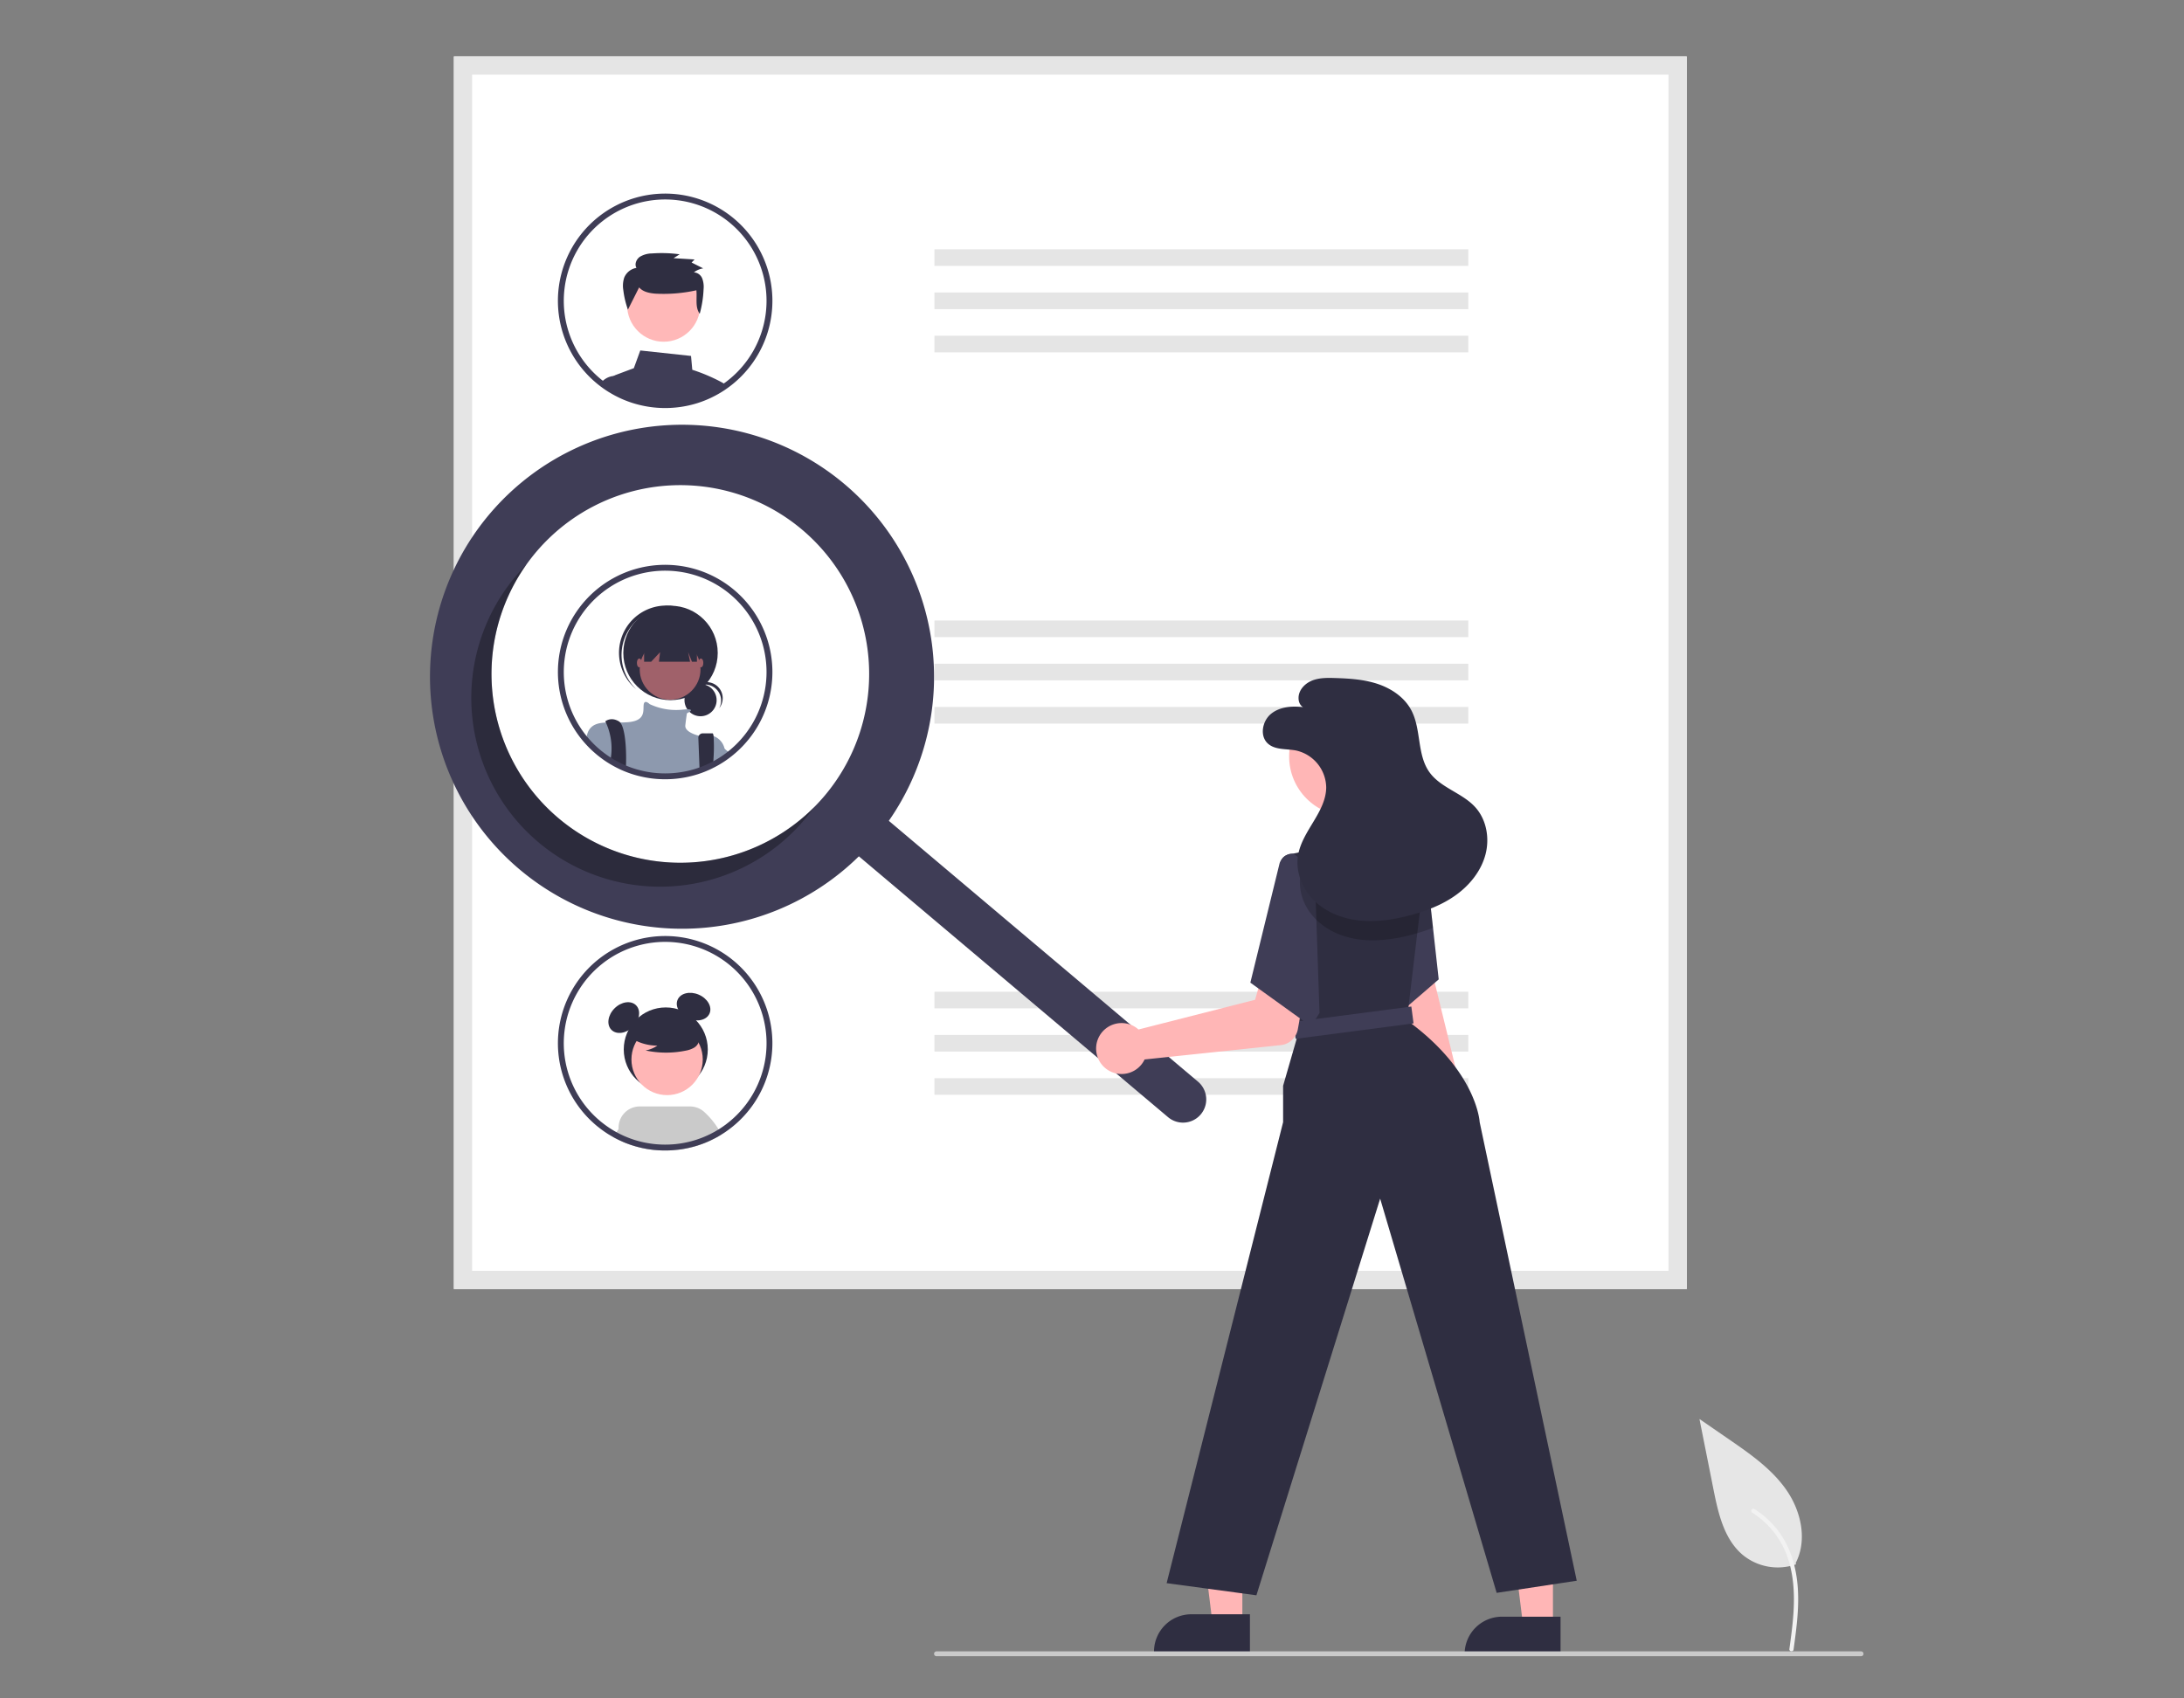 <?xml version="1.0" encoding="UTF-8" standalone="no"?>
<svg
   id="currentIllo"
   data-name="Layer 1"
   width="900"
   height="700"
   viewBox="0 0 900 700"
   class="injected-svg DownloadModal__ImageFile-sc-p17csy-5 iIfSkb grid_media"
   version="1.1"
   sodipodi:docname="undraw_people_search_re_5rre.svg"
   inkscape:version="1.1.1 (3bf5ae0d25, 2021-09-20)"
   xmlns:inkscape="http://www.inkscape.org/namespaces/inkscape"
   xmlns:sodipodi="http://sodipodi.sourceforge.net/DTD/sodipodi-0.dtd"
   xmlns="http://www.w3.org/2000/svg"
   xmlns:svg="http://www.w3.org/2000/svg">
  <rect x="0" y="0" width="900" height="700" fill="#808080" stroke="none"/>
  <defs
     id="defs4048" />
  <sodipodi:namedview
     id="namedview4046"
     pagecolor="#ffffff"
     bordercolor="#111111"
     borderopacity="1"
     inkscape:pageshadow="0"
     inkscape:pageopacity="0"
     inkscape:pagecheckerboard="1"
     showgrid="false"
     height="700px"
     inkscape:zoom="0.9029697"
     inkscape:cx="476.20645"
     inkscape:cy="301.782"
     inkscape:window-width="1920"
     inkscape:window-height="1027"
     inkscape:window-x="1272"
     inkscape:window-y="42"
     inkscape:window-maximized="1"
     inkscape:current-layer="currentIllo" />
  <path
     id="e846ef3a-3b5e-448c-8d47-a4173376229f-250"
     data-name="Path 461"
     d="m 740.128,644.745 a 22.728,22.728 0 0 1 -21.947,-3.866 c -7.687,-6.452 -10.1,-17.081 -12.058,-26.924 l -5.8,-29.112 12.143,8.362 c 8.733,6.013 17.662,12.219 23.709,20.929 6.047,8.71 8.686,20.6 3.828,30.024"
     fill="#e6e6e6" />
  <path
     id="b0167a87-6d3c-4fe1-a02f-2e6974de103a-251"
     data-name="Path 462"
     d="m 739.09,679.991 c 1.229,-8.953 2.493,-18.02 1.631,-27.069 -0.766,-8.036 -3.217,-15.885 -8.209,-22.321 a 37.132,37.132 0 0 0 -9.527,-8.633 c -0.953,-0.6 -1.829,0.909 -0.881,1.507 a 35.3,35.3 0 0 1 13.963,16.847 c 3.04,7.732 3.528,16.161 3,24.374 -0.317,4.967 -0.988,9.9 -1.665,14.83 a 0.9,0.9 0 0 0 0.61,1.074 0.878,0.878 0 0 0 1.074,-0.61 z"
     fill="#f2f2f2" />
  <path
     d="M 695.078,531.291 H 187.044 V 23.257 h 508.034 z"
     fill="#ffffff"
     id="path3941" />
  <path
     d="M 695.078,531.291 H 187.044 V 23.257 H 695.078 Z M 194.55,523.785 H 687.572 V 30.763 H 194.55 Z"
     fill="#e5e5e5"
     id="path3943" />
  <rect
     x="385.078"
     y="102.739"
     width="220"
     height="6.853"
     fill="#e5e5e5"
     id="rect3945" />
  <rect
     x="385.078"
     y="120.557"
     width="220"
     height="6.853"
     fill="#e5e5e5"
     id="rect3947" />
  <rect
     x="385.078"
     y="138.375"
     width="220"
     height="6.853"
     fill="#e5e5e5"
     id="rect3949" />
  <rect
     x="385.078"
     y="255.739"
     width="220"
     height="6.853"
     fill="#e5e5e5"
     id="rect3951" />
  <rect
     x="385.078"
     y="273.557"
     width="220"
     height="6.853"
     fill="#e5e5e5"
     id="rect3953" />
  <rect
     x="385.078"
     y="291.375"
     width="220"
     height="6.853"
     fill="#e5e5e5"
     id="rect3955" />
  <rect
     x="385.078"
     y="408.739"
     width="220"
     height="6.853"
     fill="#e5e5e5"
     id="rect3957" />
  <rect
     x="385.078"
     y="426.558"
     width="220"
     height="6.853"
     fill="#e5e5e5"
     id="rect3959" />
  <rect
     x="385.078"
     y="444.376"
     width="220"
     height="6.853"
     fill="#e5e5e5"
     id="rect3961" />
  <path
     d="m 297.007,157.341 a 73.485,73.485 0 0 0 -11.725,-4.934 l -0.516,-5.704 -20.911,-2.253 -2.658,7.29 -7.504,2.816 a 3.653,3.653 0 0 0 -0.762,0.397 h -0.008 a 3.718,3.718 0 0 0 -1.587,2.475 3.801,3.801 0 0 0 0.056,1.491 l 0.397,1.626 c 0.571,0.341 1.158,0.666 1.745,0.976 l 0.373,0.19 c 0.857,0.444 1.729,0.865 2.626,1.253 0.182,0.079 0.381,0.159 0.563,0.238 0.016,0.008 0.024,0.008 0.04,0.016 0.421,0.175 0.841,0.341 1.269,0.5 a 41.691,41.691 0 0 0 4.3,1.38 44.214,44.214 0 0 0 11.4,1.491 c 1.404,0 2.792,-0.064 4.165,-0.198 a 44.039,44.039 0 0 0 9.234,-1.864 c 0.008,0 0.016,-0.008 0.024,-0.008 a 43.341,43.341 0 0 0 5.545,-2.197 c 0.008,-0.008 0.024,-0.008 0.032,-0.016 0.404,-0.19 0.793,-0.397 1.19,-0.595 l 0.19,-0.095 c 0.317,-0.167 0.635,-0.333 0.952,-0.508 0.793,-0.436 1.571,-0.896 2.34,-1.388 0.214,-0.127 0.421,-0.262 0.635,-0.405 0.301,-0.198 0.603,-0.405 0.896,-0.619 -0.738,-0.476 -1.507,-0.928 -2.3,-1.356 z"
     fill="#3f3d56"
     id="path3963" />
  <path
     d="m 257.763,160.855 -1.309,-5.91 h -3.419 a 0.818,0.818 0 0 0 -0.103,0.008 h -0.008 a 7.409,7.409 0 0 0 -3.443,1.19 7.625,7.625 0 0 0 -1.84,1.65 c 1.015,0.769 2.07,1.483 3.157,2.166 l 0.048,0.024 c 0.309,0.19 0.627,0.381 0.944,0.563 0.571,0.341 1.158,0.666 1.745,0.976 l 0.373,0.19 c 0.857,0.444 1.729,0.865 2.626,1.253 0.182,0.079 0.381,0.159 0.563,0.238 0.016,0.008 0.024,0.008 0.04,0.016 0.421,0.175 0.841,0.341 1.269,0.5 z"
     fill="#3f3d56"
     id="path3965" />
  <circle
     cx="273.491"
     cy="125.784"
     r="15.06"
     fill="#ffb8b8"
     id="circle3967" />
  <path
     d="m 263.379,118.448 c 1.559,1.845 4.197,2.366 6.631,2.579 a 62.454,62.454 0 0 0 16.96,-1.385 c 0.345,3.341 -0.595,6.944 1.373,9.693 a 44.998,44.998 0 0 0 1.599,-10.201 9.764,9.764 0 0 0 -0.565,-4.369 4.018,4.018 0 0 0 -3.423,-2.524 8.579,8.579 0 0 1 3.827,-1.636 l -4.782,-2.403 1.228,-1.261 -8.657,-0.53 2.507,-1.593 a 54.373,54.373 0 0 0 -11.391,-0.36 9.778,9.778 0 0 0 -5.038,1.4 c -1.429,1.022 -2.255,3.054 -1.368,4.555 a 6.613,6.613 0 0 0 -5.04,3.999 10.676,10.676 0 0 0 -0.383,5.132 36.375,36.375 0 0 0 1.907,8.069 z"
     fill="#2f2e41"
     id="path3969" />
  <path
     d="m 315.839,109.458 a 44.193,44.193 0 1 0 -76.369,41.98 c 0.397,0.5 0.809,1 1.23,1.483 0.032,0.032 0.055,0.064 0.087,0.095 a 42.863,42.863 0 0 0 3.292,3.395 c 0.302,0.278 0.619,0.563 0.936,0.833 0.603,0.539 1.222,1.055 1.864,1.547 0.254,0.198 0.5,0.397 0.762,0.587 1.015,0.769 2.07,1.483 3.157,2.166 l 0.048,0.024 c 0.309,0.19 0.627,0.381 0.944,0.563 0.571,0.341 1.158,0.666 1.745,0.976 l 0.373,0.19 c 0.857,0.444 1.729,0.865 2.626,1.253 0.182,0.079 0.381,0.159 0.563,0.238 0.016,0.008 0.024,0.008 0.04,0.016 0.421,0.175 0.841,0.341 1.269,0.5 a 41.693,41.693 0 0 0 4.3,1.38 44.214,44.214 0 0 0 11.4,1.491 c 1.404,0 2.792,-0.064 4.165,-0.198 a 44.039,44.039 0 0 0 9.234,-1.864 c 0.008,0 0.016,-0.008 0.024,-0.008 a 43.34,43.34 0 0 0 5.545,-2.197 c 0.008,-0.008 0.024,-0.008 0.032,-0.016 0.404,-0.19 0.793,-0.397 1.19,-0.595 l 0.19,-0.095 c 0.317,-0.167 0.635,-0.333 0.952,-0.508 0.793,-0.436 1.571,-0.896 2.34,-1.388 0.214,-0.127 0.421,-0.262 0.635,-0.405 0.301,-0.198 0.603,-0.405 0.896,-0.619 0.389,-0.27 0.777,-0.547 1.158,-0.833 0.119,-0.087 0.246,-0.174 0.365,-0.27 a 44.177,44.177 0 0 0 15.009,-49.723 z m -16.468,47.795 c -0.262,0.206 -0.531,0.405 -0.801,0.587 -0.262,0.198 -0.523,0.389 -0.793,0.563 -0.23,0.167 -0.46,0.325 -0.698,0.476 l -0.071,0.048 c -0.175,0.119 -0.349,0.23 -0.524,0.341 q -0.988,0.619 -1.999,1.19 l -0.214,0.119 c -0.301,0.167 -0.603,0.325 -0.904,0.484 -0.04,0.024 -0.087,0.04 -0.127,0.063 l -0.048,0.024 c -0.381,0.198 -0.77,0.389 -1.158,0.571 a 38.911,38.911 0 0 1 -4.625,1.872 c -0.206,0.071 -0.413,0.143 -0.619,0.206 a 41.61,41.61 0 0 1 -8.742,1.777 c -1.301,0.119 -2.618,0.182 -3.943,0.182 a 41.211,41.211 0 0 1 -10.781,-1.412 39.172,39.172 0 0 1 -5.291,-1.793 c -0.087,-0.04 -0.183,-0.071 -0.27,-0.111 -0.095,-0.04 -0.182,-0.071 -0.27,-0.111 -0.095,-0.04 -0.182,-0.079 -0.278,-0.127 -0.746,-0.325 -1.484,-0.682 -2.205,-1.055 l -0.349,-0.182 c -0.881,-0.46 -1.745,-0.952 -2.586,-1.476 -0.246,-0.151 -0.5,-0.309 -0.738,-0.476 -0.063,-0.04 -0.119,-0.079 -0.182,-0.119 -0.563,-0.373 -1.126,-0.762 -1.674,-1.166 -0.373,-0.278 -0.746,-0.555 -1.111,-0.841 -0.611,-0.46 -1.198,-0.952 -1.769,-1.46 -0.301,-0.254 -0.595,-0.531 -0.88,-0.793 a 40.306,40.306 0 0 1 -3.189,-3.3 c -0.333,-0.381 -0.658,-0.762 -0.968,-1.158 a 3.022,3.022 0 0 1 -0.198,-0.246 41.773,41.773 0 1 1 58.005,7.322 z"
     fill="#3f3d56"
     id="path3971" />
  <path
     d="m 315.84,262.459 a 44.193,44.193 0 1 0 -76.369,41.98 c 0.397,0.5 0.809,1 1.229,1.483 0.032,0.032 0.055,0.064 0.087,0.095 a 42.945,42.945 0 0 0 3.292,3.395 c 0.301,0.278 0.619,0.563 0.936,0.833 0.603,0.539 1.222,1.055 1.864,1.547 a 43.451,43.451 0 0 0 3.919,2.753 l 0.048,0.024 c 0.88,0.547 1.777,1.055 2.689,1.539 l 0.373,0.19 c 0.857,0.444 1.729,0.865 2.626,1.253 0.182,0.079 0.381,0.159 0.563,0.238 0.016,0.008 0.024,0.008 0.04,0.016 a 42.929,42.929 0 0 0 5.569,1.88 44.211,44.211 0 0 0 11.399,1.491 c 1.404,0 2.792,-0.063 4.165,-0.198 a 44.034,44.034 0 0 0 9.234,-1.864 c 0.008,0 0.016,-0.008 0.024,-0.008 a 43.317,43.317 0 0 0 5.545,-2.197 c 0.008,-0.008 0.024,-0.008 0.032,-0.016 0.404,-0.19 0.793,-0.397 1.19,-0.595 l 0.191,-0.095 c 0.317,-0.167 0.634,-0.333 0.952,-0.508 0.793,-0.436 1.571,-0.896 2.34,-1.388 0.214,-0.127 0.42,-0.262 0.634,-0.405 0.698,-0.46 1.388,-0.952 2.054,-1.452 0.119,-0.087 0.246,-0.174 0.365,-0.27 a 44.179,44.179 0 0 0 15.009,-49.723 z"
     fill="#ffffff"
     id="path3973" />
  <circle
     id="f2095780-2301-4cc1-9693-3d089d317ca1"
     data-name="Ellipse 188"
     cx="288.689"
     cy="288.578"
     r="6.623"
     fill="#2f2e41" />
  <path
     id="fe36a822-bf42-420c-ba8a-fcca90365ca6-252"
     data-name="Path 969"
     d="m 290.534,282.137 a 6.624,6.624 0 0 1 5.831,9.767 6.622,6.622 0 1 0 -11.001,-7.276 6.607,6.607 0 0 1 5.171,-2.491 z"
     fill="#2f2e41" />
  <circle
     id="e26e4994-e49f-47aa-919e-dc7dee2cb7c3"
     data-name="Ellipse 189"
     cx="276.312"
     cy="269.107"
     r="19.456"
     fill="#2f2e41" />
  <path
     id="ac420ffb-80fa-461b-bc18-228b12874f63-253"
     data-name="Path 970"
     d="m 261.042,257.036 a 19.453,19.453 0 0 1 26.964,-2.04 c -0.159,-0.151 -0.317,-0.304 -0.482,-0.451 a 19.456,19.456 0 0 0 -25.964,28.983 q 0.055,0.05 0.111,0.099 c 0.165,0.147 0.335,0.286 0.504,0.426 a 19.453,19.453 0 0 1 -1.132,-27.017 z"
     fill="#2f2e41" />
  <circle
     id="a12696bc-31d6-40e2-aafc-0c11595f0891"
     data-name="Ellipse 190"
     cx="276.147"
     cy="275.868"
     r="12.531"
     fill="#a0616a" />
  <path
     d="m 298.57,308.517 v 4.204 c -0.77,0.492 -1.547,0.952 -2.34,1.388 -0.317,0.174 -0.634,0.341 -0.952,0.508 l -0.191,0.095 c -0.397,0.198 -0.786,0.405 -1.19,0.595 -0.008,0.008 -0.024,0.008 -0.032,0.016 a 43.317,43.317 0 0 1 -5.545,2.197 c -0.008,0 -0.015,0.008 -0.024,0.008 a 44.034,44.034 0 0 1 -9.234,1.864 c -1.372,0.135 -2.761,0.198 -4.165,0.198 a 44.211,44.211 0 0 1 -11.399,-1.491 42.929,42.929 0 0 1 -5.569,-1.88 c -0.016,-0.008 -0.024,-0.008 -0.04,-0.016 -0.182,-0.079 -0.381,-0.159 -0.563,-0.238 -0.896,-0.389 -1.769,-0.809 -2.626,-1.253 l -0.373,-0.19 c -0.913,-0.484 -1.809,-0.992 -2.689,-1.539 l -0.048,-0.024 a 43.451,43.451 0 0 1 -3.919,-2.753 c -0.643,-0.492 -1.261,-1.007 -1.864,-1.547 -0.317,-0.27 -0.634,-0.555 -0.936,-0.833 a 42.947,42.947 0 0 1 -3.292,-3.395 16.049,16.049 0 0 1 0.603,-2.435 l 0.008,-0.008 a 3.562,3.562 0 0 1 0.167,-0.397 3.164,3.164 0 0 1 0.151,-0.333 c 1.42,-2.657 3.99,-3.316 7.179,-3.459 1.801,-0.079 3.792,0.008 5.894,-0.016 1.111,-0.008 2.261,-0.048 3.411,-0.151 7.258,-0.658 5.942,-4.942 6.267,-7.251 0.325,-2.237 2.34,-0.301 2.475,-0.174 l 0.008,0.008 a 25.6,25.6 0 0 0 13.169,2.308 c 0.777,-0.095 1.555,-0.151 2.332,-0.174 2.047,-0.024 1.602,0.563 0.897,1.047 a 8.872,8.872 0 0 1 -1.071,0.603 c 0,0 -0.325,1.983 -0.658,4.95 -0.317,2.84 5.125,4.173 5.577,4.276 a 0.048,0.048 0 0 0 0.032,0.008 10.926,10.926 0 0 1 6.037,0.159 h 0.008 a 7.154,7.154 0 0 1 4.506,5.125 z"
     fill="#8d99ae"
     id="path3980" />
  <path
     d="m 258.009,313.617 c 0,0.587 -0.015,1.15 -0.04,1.682 -0.008,0.317 -0.024,0.627 -0.04,0.92 -0.016,-0.008 -0.024,-0.008 -0.04,-0.016 -0.182,-0.079 -0.381,-0.159 -0.563,-0.238 -0.896,-0.389 -1.769,-0.809 -2.626,-1.253 l -0.373,-0.19 c -0.913,-0.484 -1.809,-0.992 -2.689,-1.539 0.024,-0.278 0.064,-0.555 0.103,-0.833 0.087,-0.611 0.159,-1.23 0.206,-1.84 a 25.531,25.531 0 0 0 -2.261,-12.502 v -0.008 c -0.159,-0.317 -0.254,-0.492 -0.254,-0.492 0,0 2.308,-1.983 5.6,0 a 1.981,1.981 0 0 1 0.548,0.476 c 1.983,2.34 2.522,10.21 2.427,15.834 z"
     fill="#2f2e41"
     id="path3982" />
  <path
     d="m 294.032,312.538 c -0.032,0.888 -0.079,1.817 -0.135,2.761 v 0.008 c -0.008,0.008 -0.024,0.008 -0.032,0.016 a 43.317,43.317 0 0 1 -5.545,2.197 c -0.008,0 -0.015,0.008 -0.024,0.008 l -0.087,-2.229 -0.008,-0.294 -0.42,-10.852 a 1.821,1.821 0 0 1 1.817,-1.904 h 4.022 c 0.198,0 0.341,0.405 0.437,1.134 v 0.008 a 68.744,68.744 0 0 1 -0.024,9.147 z"
     fill="#2f2e41"
     id="path3984" />
  <path
     id="e6a5f050-bb79-4898-9f1b-a16710d0980e-254"
     data-name="Path 975"
     d="m 265.43,260.204 v 12.534 h 2.902 l 3.693,-3.957 -0.494,3.957 h 12.827 l -0.793,-3.957 1.587,3.957 h 2.045 v -12.534 z"
     fill="#2f2e41" />
  <ellipse
     id="bcc9b546-fa99-40e5-8b80-3cc98cb6450e"
     data-name="Ellipse 191"
     cx="263.451"
     cy="273.23"
     rx="0.989"
     ry="1.813"
     fill="#a0616a" />
  <ellipse
     id="aac24dc1-8688-403d-884a-09279027a7ab"
     data-name="Ellipse 192"
     cx="288.843"
     cy="273.23"
     rx="0.989"
     ry="1.813"
     fill="#a0616a" />
  <path
     d="m 301.259,310.865 c -0.666,0.5 -1.356,0.992 -2.054,1.452 -0.214,0.143 -0.42,0.278 -0.634,0.405 -0.77,0.492 -1.547,0.952 -2.34,1.388 -0.317,0.174 -0.634,0.341 -0.952,0.508 v -8.742 c 0,0 1.269,1.015 3.292,2.705 0.254,0.214 0.516,0.436 0.793,0.674 0.587,0.492 1.222,1.031 1.896,1.61 z"
     fill="#8d99ae"
     id="path3989" />
  <path
     d="m 315.84,262.459 a 44.193,44.193 0 1 0 -76.369,41.98 c 0.397,0.5 0.809,1 1.229,1.483 0.032,0.032 0.055,0.064 0.087,0.095 a 42.945,42.945 0 0 0 3.292,3.395 c 0.301,0.278 0.619,0.563 0.936,0.833 0.603,0.539 1.222,1.055 1.864,1.547 a 43.451,43.451 0 0 0 3.919,2.753 l 0.048,0.024 c 0.88,0.547 1.777,1.055 2.689,1.539 l 0.373,0.19 c 0.857,0.444 1.729,0.865 2.626,1.253 0.182,0.079 0.381,0.159 0.563,0.238 0.016,0.008 0.024,0.008 0.04,0.016 a 42.929,42.929 0 0 0 5.569,1.88 44.211,44.211 0 0 0 11.399,1.491 c 1.404,0 2.792,-0.063 4.165,-0.198 a 44.034,44.034 0 0 0 9.234,-1.864 c 0.008,0 0.016,-0.008 0.024,-0.008 a 43.317,43.317 0 0 0 5.545,-2.197 c 0.008,-0.008 0.024,-0.008 0.032,-0.016 0.404,-0.19 0.793,-0.397 1.19,-0.595 l 0.191,-0.095 c 0.317,-0.167 0.634,-0.333 0.952,-0.508 0.793,-0.436 1.571,-0.896 2.34,-1.388 0.214,-0.127 0.42,-0.262 0.634,-0.405 0.698,-0.46 1.388,-0.952 2.054,-1.452 0.119,-0.087 0.246,-0.174 0.365,-0.27 a 44.179,44.179 0 0 0 15.009,-49.723 z m -16.469,47.795 c -0.262,0.206 -0.531,0.405 -0.801,0.587 -0.262,0.198 -0.524,0.389 -0.793,0.563 -0.23,0.167 -0.46,0.325 -0.698,0.476 -0.198,0.135 -0.397,0.262 -0.595,0.389 q -0.987,0.619 -1.999,1.19 l -0.215,0.119 c -0.301,0.167 -0.603,0.325 -0.904,0.484 -0.04,0.024 -0.087,0.04 -0.127,0.064 l -0.048,0.024 c -0.381,0.198 -0.769,0.389 -1.158,0.571 a 38.893,38.893 0 0 1 -4.625,1.872 c -0.206,0.071 -0.413,0.143 -0.619,0.206 a 41.612,41.612 0 0 1 -8.742,1.777 c -1.301,0.119 -2.618,0.182 -3.943,0.182 a 41.213,41.213 0 0 1 -10.781,-1.412 39.181,39.181 0 0 1 -5.291,-1.793 c -0.182,-0.071 -0.365,-0.151 -0.54,-0.222 -0.095,-0.04 -0.182,-0.079 -0.278,-0.127 -0.746,-0.325 -1.483,-0.682 -2.205,-1.055 l -0.349,-0.182 c -0.88,-0.46 -1.745,-0.952 -2.586,-1.475 -0.309,-0.19 -0.619,-0.389 -0.92,-0.595 -0.952,-0.627 -1.88,-1.301 -2.785,-2.007 -0.611,-0.46 -1.198,-0.952 -1.769,-1.46 -0.301,-0.254 -0.595,-0.531 -0.88,-0.793 a 40.363,40.363 0 0 1 -3.189,-3.3 c -0.333,-0.381 -0.658,-0.762 -0.968,-1.158 a 3.015,3.015 0 0 1 -0.198,-0.246 41.773,41.773 0 1 1 58.005,7.322 z"
     fill="#3f3d56"
     id="path3991" />
  <circle
     cx="274.355"
     cy="432.533"
     r="17.315"
     fill="#2f2e41"
     id="circle3993" />
  <ellipse
     cx="-114.804"
     cy="478.314"
     rx="7.165"
     ry="5.373"
     transform="rotate(-45)"
     fill="#2f2e41"
     id="ellipse3995" />
  <ellipse
     cx="-269.259"
     cy="425.814"
     rx="5.373"
     ry="7.165"
     transform="rotate(-66.87)"
     fill="#2f2e41"
     id="ellipse3997" />
  <path
     d="m 295.065,466.119 -2.04,-3.21 a 8.007,8.007 0 0 0 -14.64,6.49 l 0.58,2.08 0.66,2.36 a 45.21,45.21 0 0 0 7.88,-1.72 0.034,0.034 0 0 0 0.02,-0.01 42.148,42.148 0 0 0 5.55,-2.2 c 0.01,-0.01 0.019,-0.01 0.03,-0.02 0.4,-0.19 0.79,-0.39 1.19,-0.59 a 1.735,1.735 0 0 0 0.19,-0.1 c 0.32,-0.16 0.64,-0.33 0.95,-0.5 q 0.48,-0.255 0.93,-0.54 z"
     fill="#cacaca"
     id="path3999" />
  <circle
     cx="274.904"
     cy="436.666"
     r="14.695"
     fill="#ffb6b6"
     id="circle4001" />
  <path
     d="m 296.125,465.489 a 31.785,31.785 0 0 0 -5.97,-7.24 8.729,8.729 0 0 0 -5.82,-2.22 h -20.7 a 8.724,8.724 0 0 0 -8.71,9.28 8.937,8.937 0 0 0 0.36,1.98 9.397,9.397 0 0 0 0.55,1.36 l 1.02,2.04 c 0.08,0.03 0.16,0.07 0.24,0.1 0.02,0.01 0.03,0.01 0.04,0.02 0.42,0.17 0.84,0.34 1.27,0.5 a 41.349,41.349 0 0 0 4.3,1.38 43.328,43.328 0 0 0 7.16,1.29 c 1.41,0.13 2.82,0.2 4.24,0.2 1.41,0 2.79,-0.07 4.17,-0.2 0.45,-0.04 0.9,-0.09 1.35,-0.14 a 45.21,45.21 0 0 0 7.88,-1.72 0.034,0.034 0 0 0 0.02,-0.01 42.148,42.148 0 0 0 5.55,-2.2 c 0.01,-0.01 0.019,-0.01 0.03,-0.02 0.4,-0.19 0.79,-0.39 1.19,-0.59 a 1.735,1.735 0 0 0 0.19,-0.1 c 0.32,-0.16 0.64,-0.33 0.95,-0.5 q 0.48,-0.255 0.93,-0.54 c 0.32,-0.17 0.62,-0.36 0.93,-0.55 -0.38,-0.75 -0.77,-1.45 -1.17,-2.12 z"
     fill="#cacaca"
     id="path4003" />
  <path
     d="m 267.385,458.709 a 8.001,8.001 0 0 0 -10.62,3.82 l -1.84,2.78 -0.88,1.33 -1.34,2.02 c 0.28,0.15 0.55,0.3 0.83,0.45 l 0.37,0.19 c 0.86,0.44 1.73,0.86 2.63,1.25 0.1,0.05 0.21,0.09 0.32,0.14 0.08,0.03 0.16,0.07 0.24,0.1 0.02,0.01 0.03,0.01 0.04,0.02 0.42,0.17 0.84,0.34 1.27,0.5 a 41.349,41.349 0 0 0 4.3,1.38 43.328,43.328 0 0 0 7.16,1.29 l 0.7,-2.37 0.68,-2.26 a 8.013,8.013 0 0 0 -3.86,-10.64 z"
     fill="#cacaca"
     id="path4005" />
  <path
     d="m 259.463,427.423 a 19.986,19.986 0 0 0 11.422,3.53 12.248,12.248 0 0 1 -4.854,1.997 40.3,40.3 0 0 0 16.461,0.092 10.654,10.654 0 0 0 3.446,-1.184 4.361,4.361 0 0 0 2.127,-2.845 c 0.361,-2.063 -1.247,-3.938 -2.917,-5.201 a 21.519,21.519 0 0 0 -18.083,-3.613 9.903,9.903 0 0 0 -5.356,3.027 4.879,4.879 0 0 0 -0.451,5.794 z"
     fill="#2f2e41"
     id="path4007" />
  <path
     d="m 315.845,415.459 a 44.194,44.194 0 1 0 -76.37,41.98 c 0.39,0.5 0.81,1 1.23,1.48 a 0.825,0.825 0 0 0 0.08,0.1 42.154,42.154 0 0 0 3.3,3.39 c 0.3,0.28 0.61,0.57 0.93,0.84 0.6,0.54 1.22,1.05 1.87,1.54 0.25,0.2 0.5,0.4 0.76,0.59 1.01,0.77 2.07,1.48 3.15,2.17 a 0.075,0.075 0 0 1 0.05,0.02 c 0.31,0.19 0.63,0.38 0.95,0.56 0.3,0.18 0.61,0.36 0.91,0.53 0.28,0.15 0.55,0.3 0.83,0.45 l 0.37,0.19 c 0.86,0.44 1.73,0.86 2.63,1.25 0.1,0.05 0.21,0.09 0.32,0.14 0.08,0.03 0.16,0.07 0.24,0.1 0.02,0.01 0.03,0.01 0.04,0.02 0.42,0.17 0.84,0.34 1.27,0.5 a 41.349,41.349 0 0 0 4.3,1.38 43.328,43.328 0 0 0 7.16,1.29 c 1.41,0.13 2.82,0.2 4.24,0.2 1.41,0 2.79,-0.07 4.17,-0.2 0.45,-0.04 0.9,-0.09 1.35,-0.14 a 45.21,45.21 0 0 0 7.88,-1.72 0.034,0.034 0 0 0 0.02,-0.01 42.148,42.148 0 0 0 5.55,-2.2 c 0.01,-0.01 0.019,-0.01 0.03,-0.02 0.4,-0.19 0.79,-0.39 1.19,-0.59 a 1.735,1.735 0 0 0 0.19,-0.1 c 0.32,-0.16 0.64,-0.33 0.95,-0.5 q 0.48,-0.255 0.93,-0.54 c 0.32,-0.17 0.62,-0.36 0.93,-0.55 q 0.24,-0.15 0.48,-0.3 c 0.22,-0.13 0.42,-0.26 0.64,-0.41 0.3,-0.19 0.6,-0.4 0.89,-0.61 0.39,-0.27 0.78,-0.55 1.16,-0.84 a 4.34,4.34 0 0 0 0.37,-0.27 44.221,44.221 0 0 0 15.01,-49.72 z m -16.47,47.79 c -0.26,0.21 -0.53,0.41 -0.8,0.59 -0.271,0.2 -0.53,0.39 -0.8,0.57 -0.23,0.16 -0.46,0.32 -0.7,0.47 a 0.438,0.438 0 0 1 -0.07,0.05 c -0.17,0.12 -0.35,0.23 -0.52,0.34 -0.12,0.07 -0.24,0.15 -0.36,0.22 -0.35,0.22 -0.7,0.43 -1.06,0.63 -0.19,0.12 -0.39,0.23 -0.58,0.34 -0.07,0.04 -0.14,0.08 -0.21,0.12 -0.31,0.17 -0.61,0.32 -0.91,0.48 -0.04,0.03 -0.09,0.04 -0.12,0.07 a 0.078,0.078 0 0 0 -0.05,0.02 c -0.38,0.2 -0.77,0.39 -1.16,0.57 a 38.611,38.611 0 0 1 -4.63,1.87 c -0.2,0.07 -0.41,0.15 -0.61,0.21 a 41.848,41.848 0 0 1 -7.83,1.68 c -0.3,0.04 -0.61,0.07 -0.92,0.1 -1.3,0.12 -2.61,0.18 -3.94,0.18 -1.18,0 -2.37,-0.05 -3.54,-0.15 a 41.231,41.231 0 0 1 -7.24,-1.26 38.302,38.302 0 0 1 -5.29,-1.8 c -0.09,-0.04 -0.18,-0.07 -0.27,-0.11 -0.1,-0.04 -0.18,-0.07 -0.27,-0.11 -0.1,-0.04 -0.18,-0.08 -0.28,-0.13 -0.65,-0.28 -1.3,-0.59 -1.93,-0.91 -0.09,-0.05 -0.18,-0.09 -0.27,-0.14 l -0.35,-0.18 c -0.21,-0.11 -0.42,-0.22 -0.62,-0.33 -0.67,-0.36 -1.33,-0.75 -1.97,-1.15 -0.24,-0.15 -0.5,-0.31 -0.74,-0.47 l -0.18,-0.12 c -0.56,-0.38 -1.12,-0.76 -1.67,-1.17 -0.37,-0.28 -0.75,-0.55 -1.11,-0.84 -0.61,-0.46 -1.2,-0.95 -1.77,-1.46 -0.3,-0.25 -0.6,-0.53 -0.88,-0.79 a 39.675,39.675 0 0 1 -3.19,-3.3 c -0.33,-0.38 -0.66,-0.76 -0.97,-1.16 -0.07,-0.08 -0.13,-0.16 -0.2,-0.25 a 41.778,41.778 0 1 1 58.01,7.32 z"
     fill="#3f3d56"
     id="path4009" />
  <path
     d="m 348.039,199.546 a 103.863,103.863 0 1 0 5.889,153.389 l 127.4,107.5 a 9.571,9.571 0 0 0 12.359,-14.618 l -0.014,-0.012 L 366.272,338.305 A 103.869,103.869 0 0 0 348.039,199.546 Z m -8.213,128.408 a 77.815,77.815 0 1 1 -9.29,-109.654 v 0 a 77.815,77.815 0 0 1 9.29,109.654 z"
     fill="#3f3d56"
     id="path4011" />
  <path
     d="M 230.172,337.243 A 77.819,77.819 0 0 1 216.968,232.635 q -2.232,2.248 -4.315,4.708 a 77.815,77.815 0 1 0 118.944,100.364 q 2.078,-2.463 3.915,-5.045 a 77.819,77.819 0 0 1 -105.339,4.582 z"
     opacity="0.3"
     style="isolation:isolate"
     id="path4013" />
  <path
     d="m 604.878,464.453 a 10.743,10.743 0 0 0 -3.069,-16.184 l -23.222,-95.049 -16.941,5.408 25.076,94.4 a 10.801,10.801 0 0 0 18.156,11.425 z"
     fill="#ffb6b6"
     id="path4015" />
  <polygon
     points="376.902,359.57 394.452,329 409.082,329.839 410.082,329.899 410.102,330.12 410.332,332.17 413.332,359.149 413.402,359.8 415.682,380.399 403.302,391.079 385.982,406.01 378.332,366.87 377.532,362.8 "
     fill="#3f3d56"
     id="polygon4017"
     transform="translate(177.193,23.257)" />
  <polygon
     points="322.504,646.073 316.671,598.785 334.766,598.786 334.763,646.074 "
     fill="#ffb6b6"
     id="polygon4019"
     transform="translate(177.193,23.257)" />
  <path
     d="m 515.083,681.214 -39.531,-10e-4 v -0.5 a 15.387,15.387 0 0 1 15.386,-15.386 h 10e-4 l 24.144,0.001 z"
     fill="#2f2e41"
     id="path4021" />
  <polygon
     points="450.504,647.073 444.671,599.785 462.766,599.786 462.763,647.074 "
     fill="#ffb6b6"
     id="polygon4023"
     transform="translate(177.193,23.257)" />
  <path
     d="m 643.083,682.214 -39.531,-10e-4 v -0.5 a 15.387,15.387 0 0 1 15.386,-15.386 h 0.001 l 24.144,0.001 z"
     fill="#2f2e41"
     id="path4025" />
  <path
     d="m 649.755,651.506 -33,5 -48.01,-162.48 -50.99,163.48 -37,-5 48,-190 v -15 l 6.5,-22.5 -0.68,-6.09 -4.73,-42.59 -2.05,-18.47 -0.133,-1.193 a 4.056,4.056 0 0 1 3.193,-4.417 v 0 l 15.4,-3.24 h 25.17 l 14.85,4.09 1.02,0.28 0.46,0.13 -0.23,1.92 -3.48,29.18 -0.19,1.6 -3.36,28.13 -0.74,6.17 c 29,21 30,42 30,42 z"
     fill="#2f2e41"
     id="path4027" />
  <circle
     cx="555.798"
     cy="311.794"
     r="24.561"
     fill="#ffb6b6"
     id="circle4029" />
  <rect
     x="473.89"
     y="486.775"
     width="49"
     height="7"
     transform="rotate(-7.451)"
     fill="#3f3d56"
     id="rect4031"
     style="stroke-width:1" />
  <path
     d="m 467.838,423.308 a 10.527,10.527 0 0 1 1.316,1.007 l 48.056,-12.251 3.278,-11.593 18.143,2.661 -3.809,21.088 a 8,8 0 0 1 -7.035,6.534 l -56.111,5.909 a 10.497,10.497 0 1 1 -3.839,-13.355 z"
     fill="#ffb6b6"
     id="path4033" />
  <path
     d="m 541.755,358.506 -8.5,-6.5 c -2.298,-0.872 -5.447,1.605 -6,4 l -12,49 25,18 3.5,-5.5 z"
     fill="#3f3d56"
     id="path4035" />
  <g
     opacity="0.2"
     id="g4039"
     transform="translate(177.193,23.257)">
    <path
       d="m 717.97,479.468 a 67.679,67.679 0 0 1 -6.48,2.2 c -0.7,0.21 -1.42,0.41 -2.13,0.6 a 66.019,66.019 0 0 1 -14.34,2.32 45.14,45.14 0 0 1 -6.26,-0.17 35.243,35.243 0 0 1 -6.59,-1.3 c -0.07,-0.02 -0.15,-0.04 -0.22,-0.06 a 28.906,28.906 0 0 1 -11.95,-6.79 23.561,23.561 0 0 1 -2.11,-2.35 21.239,21.239 0 0 1 -4.56,-16.53 14.156,14.156 0 0 1 0.34,-1.57 25.108,25.108 0 0 1 1.49,-4.1 c 0.27,-0.62 0.57,-1.23 0.89,-1.83 l 11.3,-3.82 h 21.52 l 14.85,4.09 1,0.06 0.02,0.22 0.46,0.13 -0.23,1.92 z"
       transform="translate(-304.638,-120.319)"
       id="path4037" />
  </g>
  <path
     d="m 536.978,291.46 c -4.593,-0.563 -9.634,-0.165 -13.214,2.767 -3.58,2.932 -4.736,9.028 -1.346,12.178 3.001,2.789 7.693,2.133 11.713,2.926 a 15.854,15.854 0 0 1 12.384,15.157 c -0.06,10.174 -9.824,17.879 -11.578,27.901 -1.197,6.84 1.688,14.038 6.675,18.87 4.987,4.831 11.843,7.443 18.751,8.15 6.908,0.707 13.893,-0.373 20.606,-2.148 6.741,-1.782 13.378,-4.311 19.034,-8.388 5.656,-4.077 10.293,-9.826 12.109,-16.558 1.816,-6.732 0.512,-14.451 -4.168,-19.62 -5.359,-5.919 -14.274,-7.954 -18.91,-14.456 -5.196,-7.288 -3.274,-17.666 -7.479,-25.567 -2.808,-5.275 -8.125,-8.873 -13.792,-10.769 -5.667,-1.895 -11.719,-2.27 -17.692,-2.453 -3.14,-0.097 -6.375,-0.129 -9.3,1.016 -2.925,1.145 -5.496,3.753 -5.648,6.891 -0.152,3.137 1.856,4.102 1.856,4.102 z"
     fill="#2f2e41"
     id="path4041" />
  <path
     d="m 766.917,682.619 h -381 a 1,1 0 0 1 0,-2 h 381 a 1,1 0 0 1 0,2 z"
     fill="#cacaca"
     id="path4043" />
</svg>

